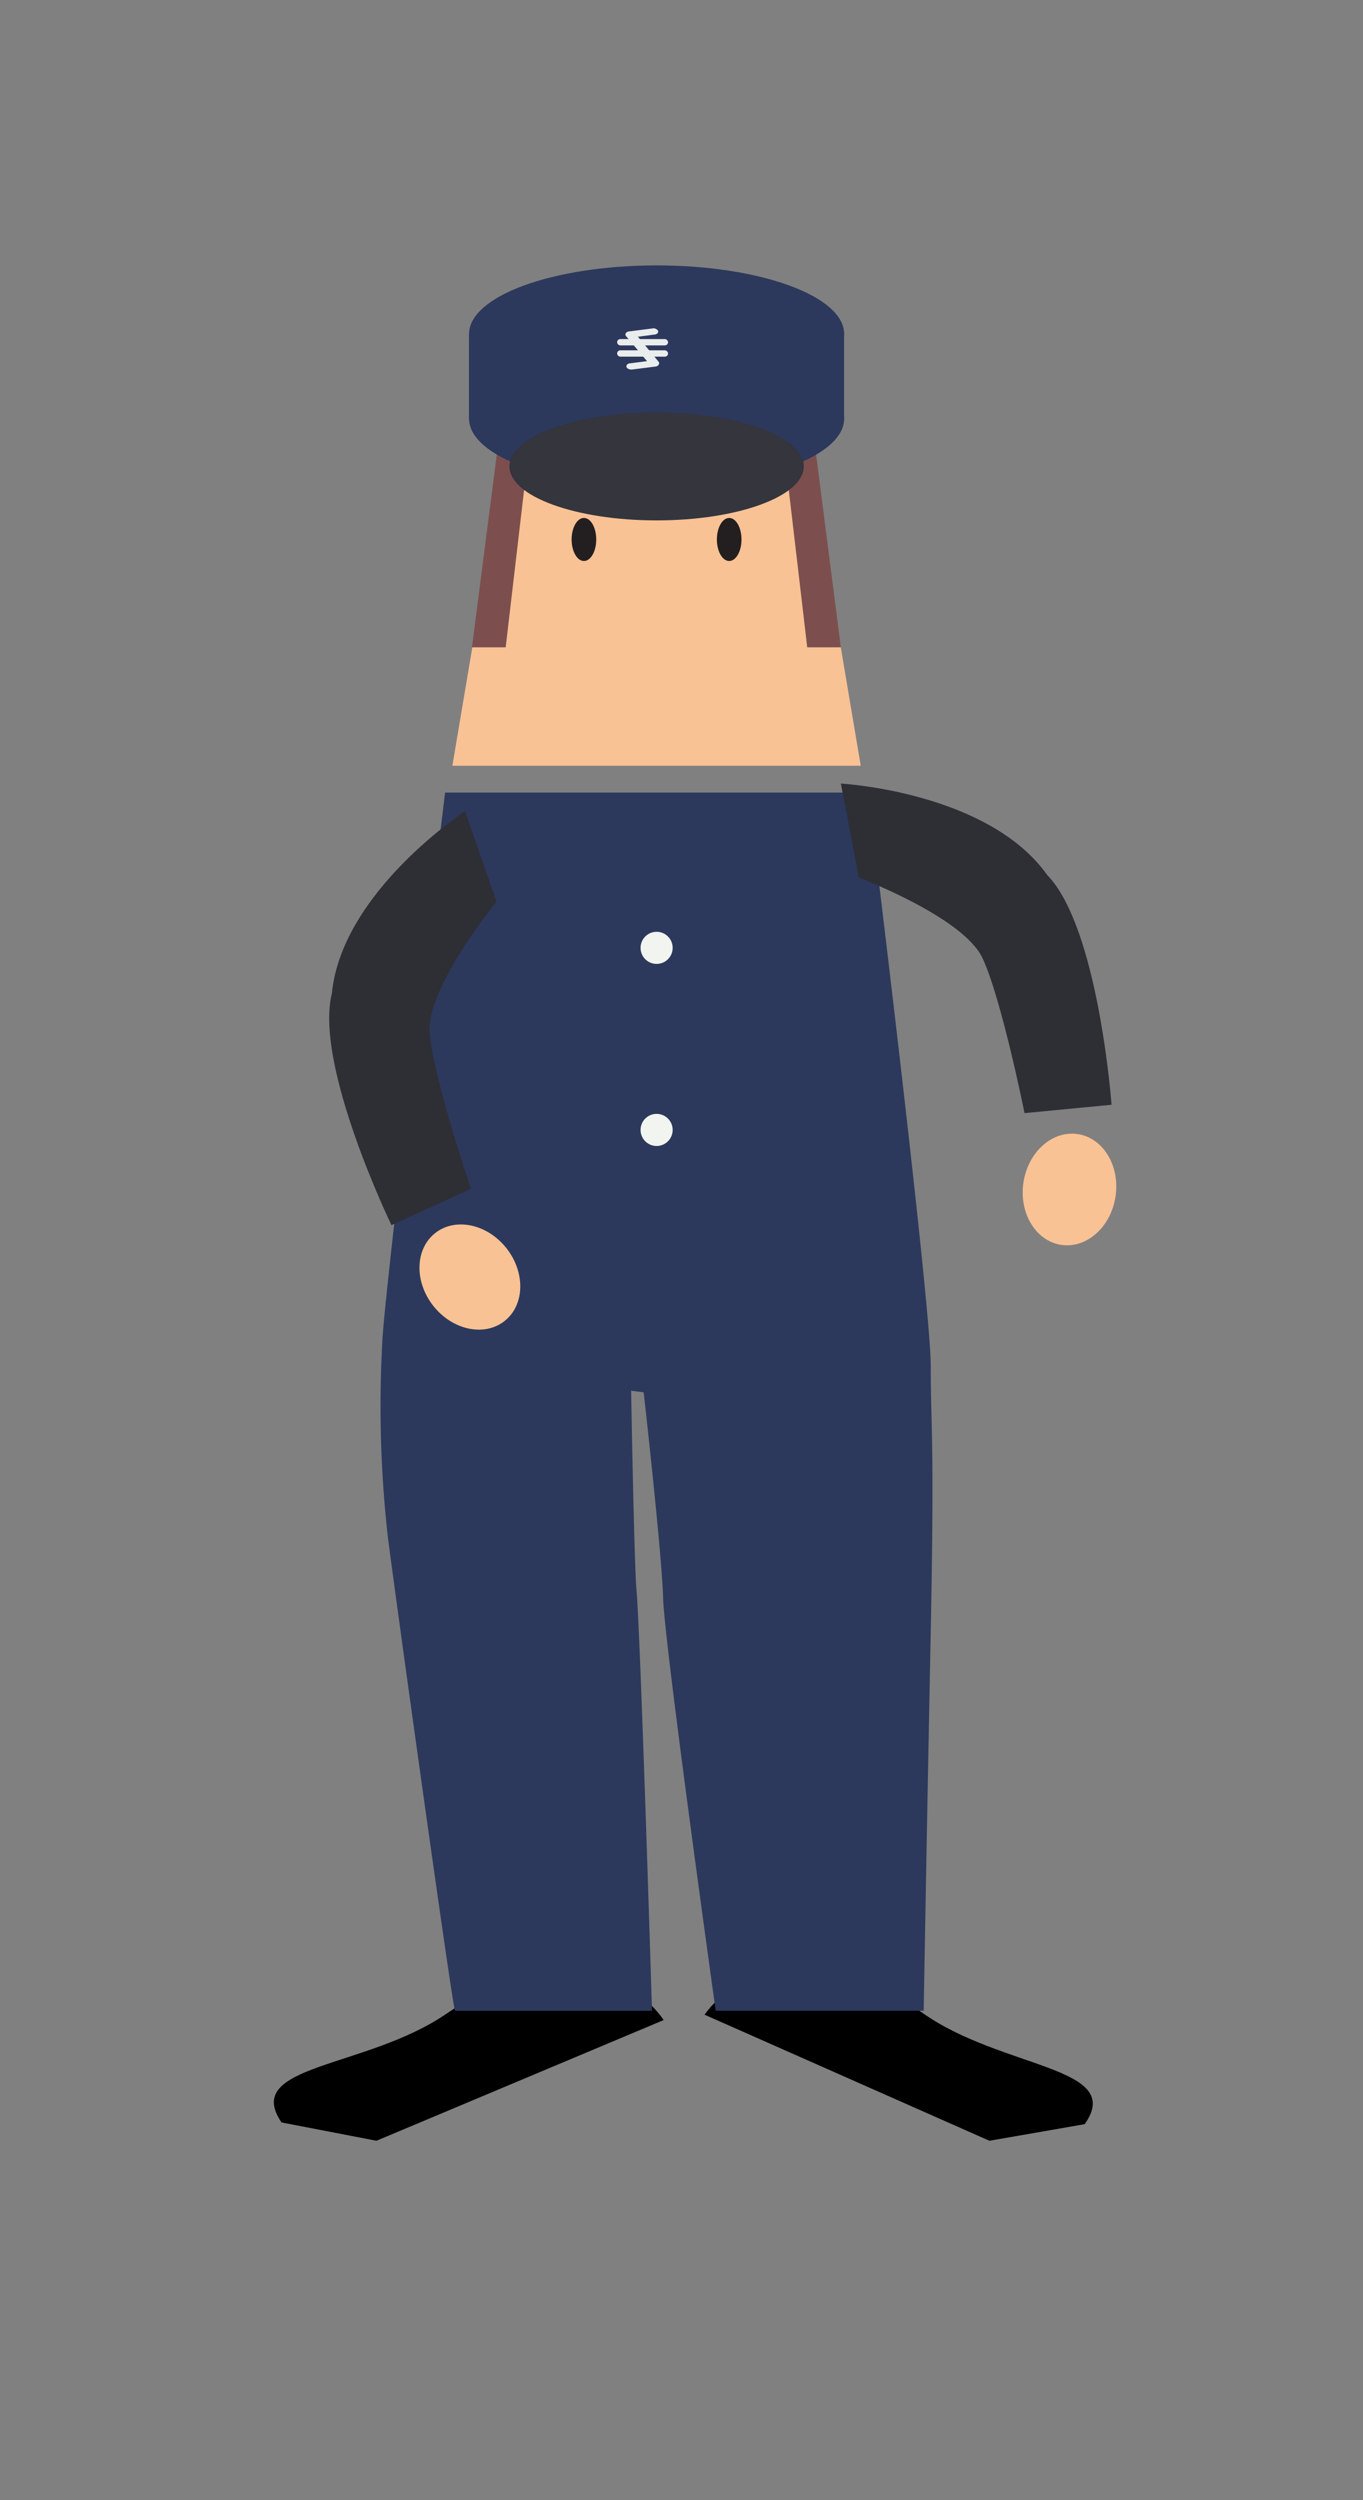 <svg xmlns="http://www.w3.org/2000/svg" viewBox="0 0 127.33 233.43"><rect x="0" y="0" width="127.33" height="233.43" fill="#808080" stroke="none"/><defs><style>.cls-1{fill:#f9c295;}.cls-2{fill:#7c4f4e;}.cls-3{fill:#2c395c;}.cls-4{fill:#eaeded;}.cls-5{fill:#231f20;}.cls-6{fill:#34353d;}.cls-7{fill:#2e2f35;}.cls-8{fill:#f2f4ef;}</style></defs><title>DFL</title><g id="Layer_2" data-name="Layer 2"><polygon class="cls-1" points="42.26 71.5 80.41 71.5 75.15 40.29 47.52 40.29 42.26 71.5"/><polyline class="cls-2" points="78.55 60.44 75.41 60.44 73.28 42.28 76.22 42.28"/><polyline class="cls-2" points="44.09 60.44 47.24 60.44 49.4 42 46.43 42.28"/><ellipse class="cls-3" cx="61.34" cy="39.09" rx="17.52" ry="6.4"/><ellipse class="cls-3" cx="61.34" cy="31.18" rx="17.52" ry="6.4"/><rect class="cls-3" x="43.81" y="31.18" width="35.04" height="7.91"/><rect class="cls-4" x="57.66" y="31.66" width="4.76" height="0.59" rx="0.3" transform="translate(120.07 63.91) rotate(-180)"/><rect class="cls-4" x="57.66" y="32.72" width="4.76" height="0.59" rx="0.3" transform="translate(120.07 66.02) rotate(-180)"/><path class="cls-4" d="M59,31.52l2.12-.28c.25,0,.41-.19.36-.35h0a.51.51,0,0,0-.55-.22l-2.12.27c-.26,0-.42.19-.37.35h0C58.5,31.45,58.75,31.55,59,31.52Z"/><path class="cls-4" d="M59.08,34.5l2.1-.27c.26,0,.42-.19.37-.35h0a.53.53,0,0,0-.56-.23l-2.1.27c-.25,0-.42.19-.36.35h0C58.58,34.43,58.83,34.53,59.08,34.5Z"/><path class="cls-4" d="M61.52,33.77l-2.18-2.64A.64.64,0,0,0,58.7,31h0c-.23.08-.32.25-.2.4L60.68,34a.66.66,0,0,0,.64.13h0C61.55,34.09,61.64,33.91,61.52,33.77Z"/><ellipse class="cls-5" cx="68.12" cy="50.37" rx="1.15" ry="2.01"/><ellipse class="cls-5" cx="54.55" cy="50.37" rx="1.15" ry="2.01"/><ellipse class="cls-6" cx="61.34" cy="43.55" rx="13.75" ry="5.04"/><path d="M65.82,188.11c3.81-5.37,12.92-5.45,20.34-.18s19,5,15.17,10.4l-8.9,1.55Z"/><path d="M62,188.61c-3.72-5.44-12.82-5.69-20.34-.56s-19.07,4.68-15.36,10.12l8.87,1.71Z"/><path class="cls-3" d="M60.13,130s1.7,15,1.82,19.25,4.91,38.49,4.91,38.49H86.29s.29-16.83.66-35.44c.36-18.3,0-18.7,0-24.76S81.09,74,81.09,74H41.58s-5.77,47.44-5.87,51.39a109.22,109.22,0,0,0,.5,17.92c.38,3.25,6.16,44.84,6.3,44.44h18.4s-1.07-35-1.45-39.28c-.22-2.5-.5-18.62-.5-18.62Z"/><path class="cls-7" d="M78.55,73.16l1.68,8.78S90,85.62,91.79,89.47s3.92,14.46,3.92,14.46l8.13-.78s-1.21-16.5-6-21.44C92.3,73.91,78.55,73.16,78.55,73.16Z"/><ellipse class="cls-1" cx="99.91" cy="111.06" rx="5.23" ry="4.35" transform="translate(-24.51 193.74) rotate(-81.63)"/><path class="cls-7" d="M43.45,75.74l2.93,8.45s-6.61,8.06-6.24,12.3S44,111,44,111l-7.43,3.39S29.34,99.46,31,92.78C31.91,83.27,43.45,75.74,43.45,75.74Z"/><ellipse class="cls-1" cx="43.9" cy="119.24" rx="4.35" ry="5.23" transform="translate(-64.54 53) rotate(-38.37)"/><circle class="cls-8" cx="61.34" cy="105.5" r="1.5"/><circle class="cls-8" cx="61.34" cy="88.5" r="1.5"/></g></svg>